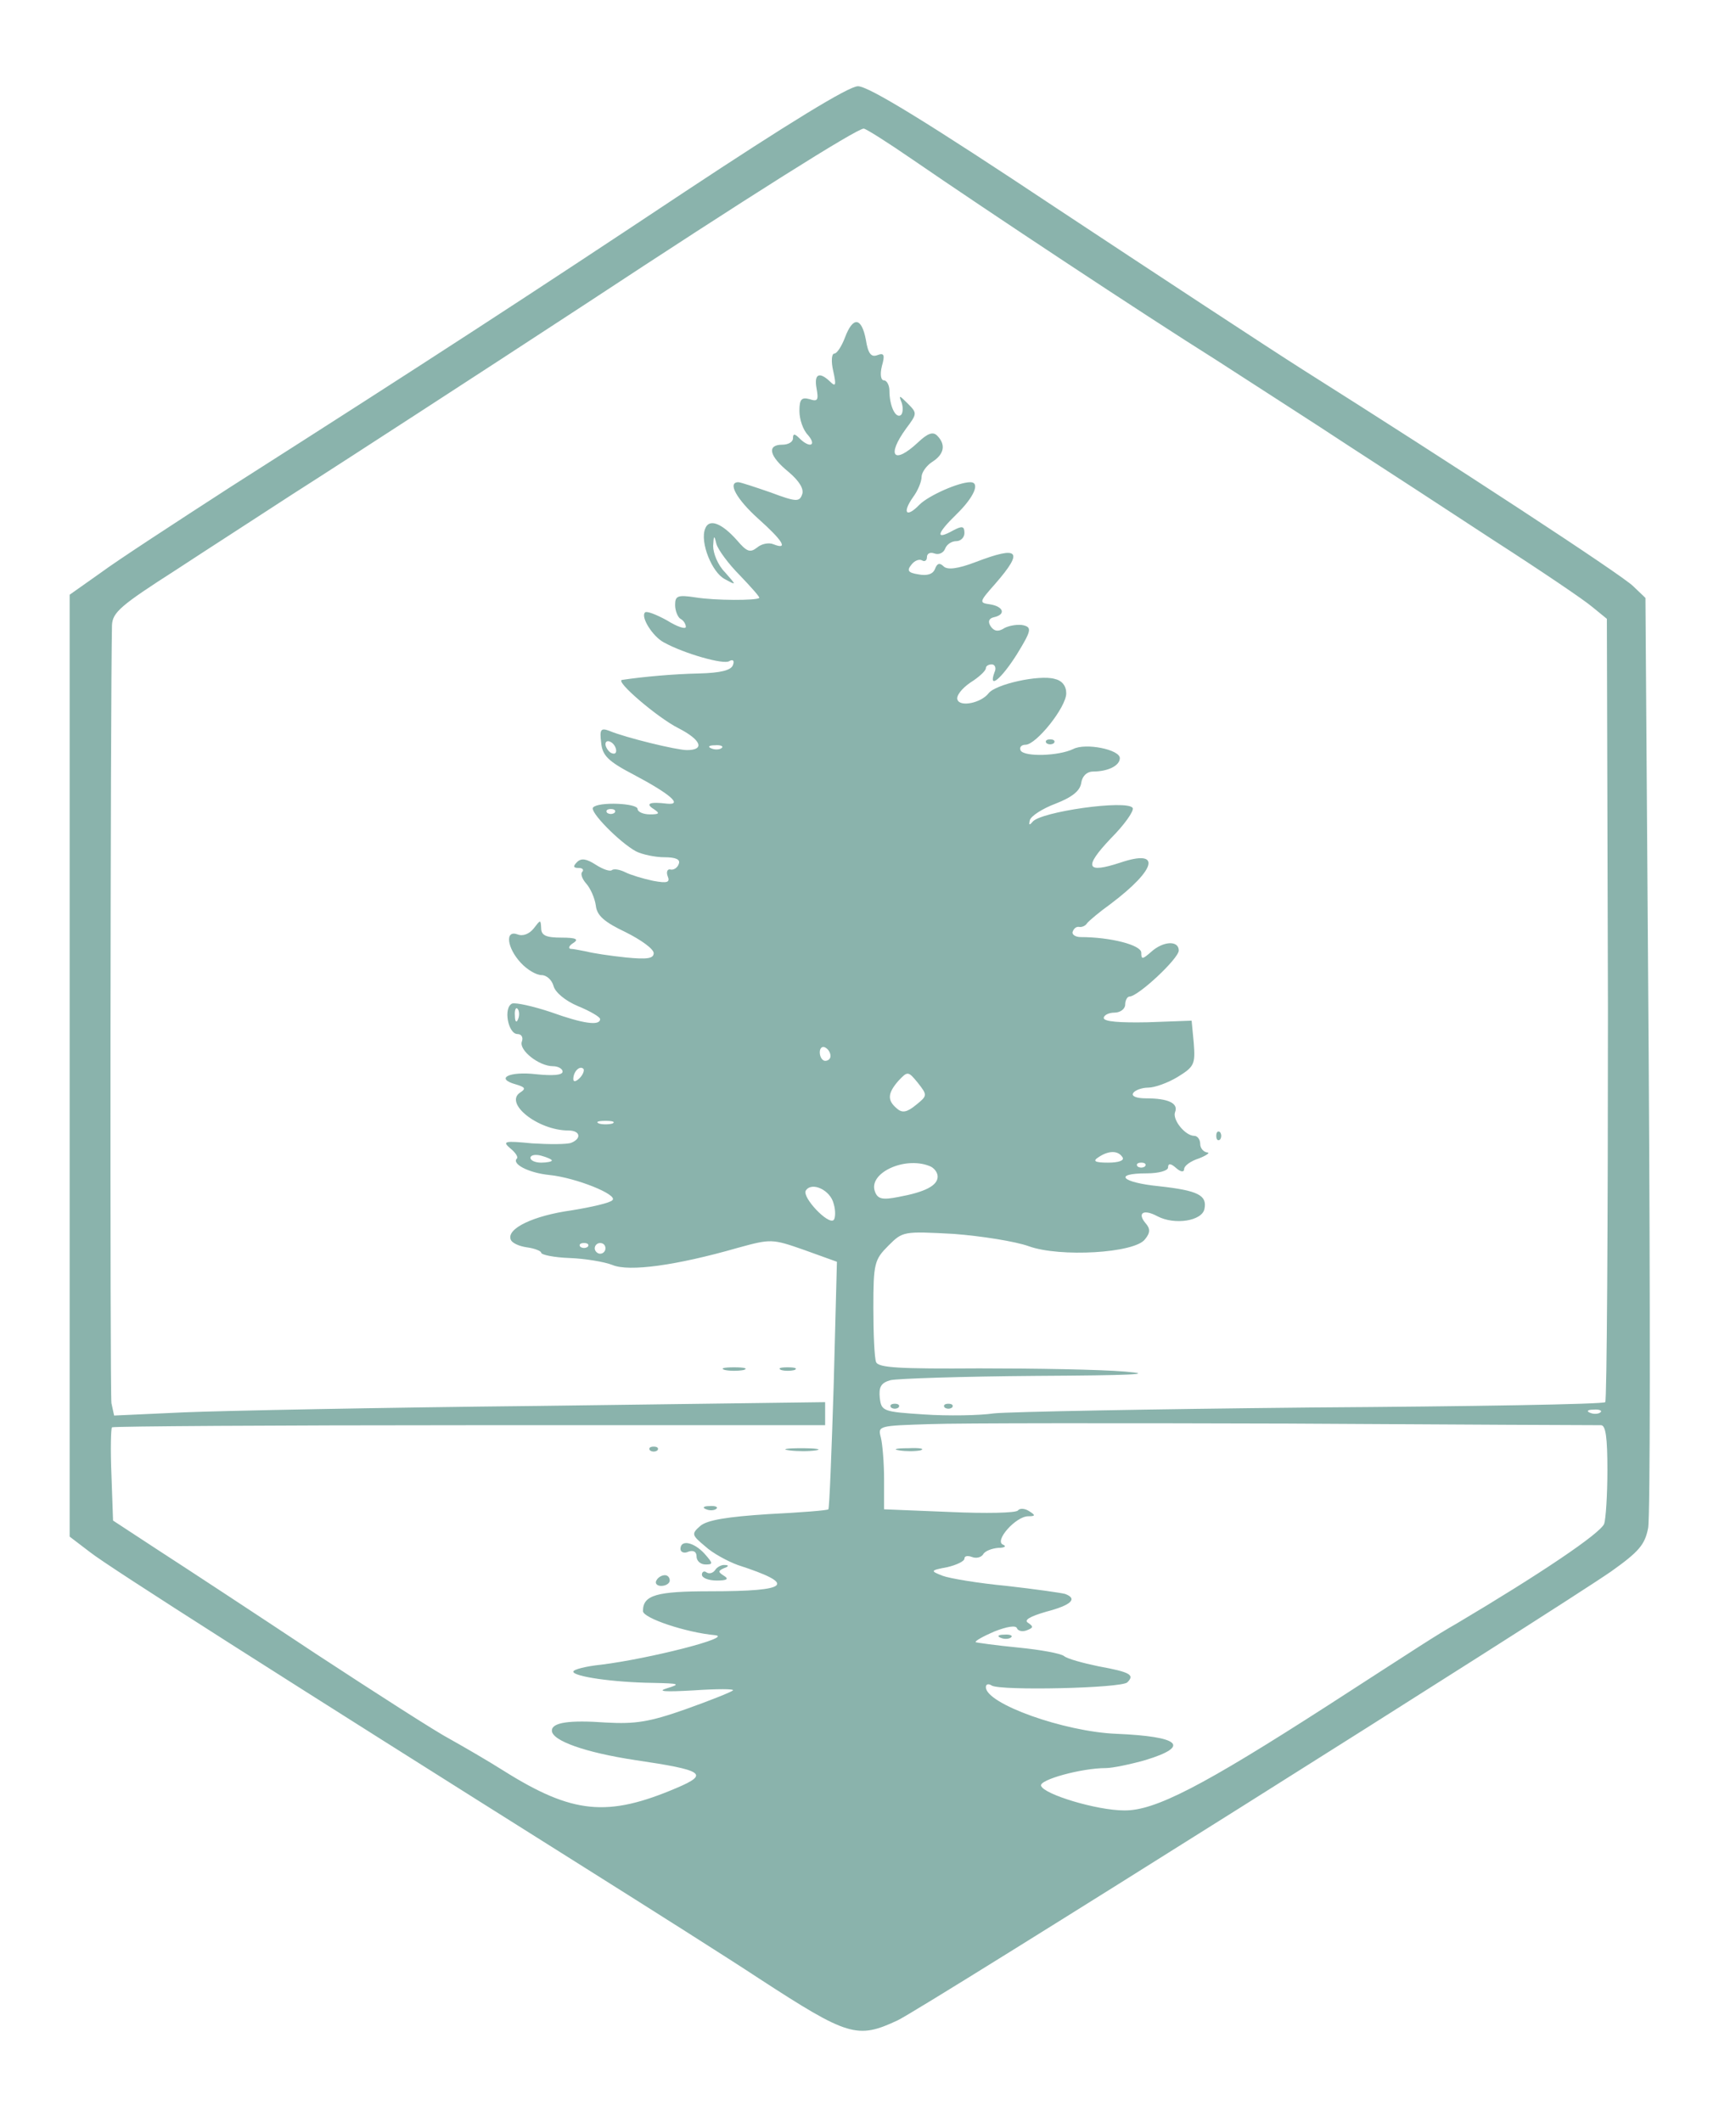 <?xml version="1.0" standalone="no"?>
<!DOCTYPE svg PUBLIC "-//W3C//DTD SVG 20010904//EN"
 "http://www.w3.org/TR/2001/REC-SVG-20010904/DTD/svg10.dtd">
<svg version="1.0" xmlns="http://www.w3.org/2000/svg"
 width="324pt" height="396pt" viewBox="0 0 324 396"
 preserveAspectRatio="xMidYMid meet">
<g transform="translate(0,396) scale(0.1,-0.1)"
fill="#8ab3ac" stroke="none">
<path d="M1278 3602 c-289 -192 -470 -310 -848 -551 -102 -66 -211 -137 -242
-160 l-58 -41 0 -879 0 -879 38 -29 c34 -27 356 -232 922 -588 124 -78 271
-171 327 -208 166 -108 183 -113 258 -78 42 19 1225 764 1332 838 52 37 63 50
69 81 4 20 4 419 1 886 l-6 850 -23 22 c-21 21 -336 227 -618 405 -63 40 -270
176 -459 301 -236 157 -351 228 -370 227 -17 0 -131 -70 -323 -197z m424 61
c144 -99 428 -287 568 -375 74 -48 185 -119 247 -160 62 -40 183 -119 270
-176 87 -56 170 -112 185 -125 l27 -22 2 -728 c0 -401 -2 -731 -5 -734 -3 -4
-250 -8 -549 -10 -298 -3 -564 -8 -592 -11 -27 -4 -86 -5 -130 -2 -77 5 -80 6
-83 31 -2 20 2 28 20 33 13 3 136 7 273 8 175 1 225 3 165 8 -47 4 -169 6
-272 6 -149 -1 -189 1 -193 12 -3 8 -5 53 -5 101 0 83 2 90 28 116 27 27 28
27 122 22 52 -4 115 -14 140 -23 58 -21 198 -13 217 13 10 12 10 20 1 30 -16
19 -4 27 22 13 32 -17 84 -9 88 14 5 25 -12 34 -85 42 -70 7 -86 24 -23 24 23
0 40 5 40 11 0 8 5 8 15 -1 9 -8 15 -8 15 -2 0 6 12 15 28 20 15 6 21 11 15
11 -7 1 -13 8 -13 16 0 8 -5 15 -11 15 -17 0 -41 30 -36 44 7 17 -13 26 -54
26 -18 0 -28 4 -24 10 3 5 16 10 28 10 12 0 37 9 55 20 31 19 33 24 30 63 l-4
42 -82 -3 c-51 -1 -82 1 -82 8 0 5 9 10 20 10 11 0 20 7 20 15 0 8 4 15 8 15
16 0 92 71 92 86 0 19 -29 18 -52 -3 -16 -14 -18 -14 -18 -1 0 14 -57 29 -113
29 -10 0 -17 5 -15 10 2 6 7 10 12 9 5 -1 12 2 15 7 3 4 23 21 44 36 86 65 95
103 18 77 -64 -21 -69 -9 -18 45 26 26 44 52 41 57 -10 16 -173 -7 -187 -26
-6 -7 -7 -6 -5 3 2 8 24 22 48 31 31 12 46 24 48 39 2 13 11 21 22 21 28 0 50
11 50 25 0 16 -64 29 -87 17 -27 -13 -90 -15 -98 -3 -3 6 1 11 9 11 20 0 76
70 76 96 0 14 -8 24 -22 27 -29 8 -110 -10 -123 -27 -14 -18 -53 -26 -58 -12
-3 7 8 21 24 32 16 10 29 22 29 27 0 4 5 7 11 7 6 0 9 -7 5 -15 -12 -33 13
-12 42 34 27 44 28 50 12 54 -9 2 -25 0 -35 -5 -12 -8 -20 -6 -26 3 -6 9 -3
15 6 17 23 5 18 20 -7 24 -21 3 -21 4 10 39 53 61 44 71 -37 40 -34 -13 -53
-15 -60 -8 -7 7 -12 6 -16 -5 -4 -10 -15 -13 -31 -10 -19 3 -22 7 -13 18 6 8
15 11 20 8 5 -3 9 0 9 6 0 7 6 10 14 7 8 -3 17 1 20 9 3 8 12 14 21 14 8 0 15
7 15 15 0 13 -4 14 -21 5 -34 -19 -31 -6 6 30 33 32 45 60 26 60 -22 0 -78
-25 -95 -42 -24 -25 -33 -16 -12 14 9 12 16 29 16 38 0 8 9 21 20 28 22 14 26
32 9 49 -8 8 -18 4 -36 -13 -45 -42 -59 -25 -22 26 21 28 21 29 3 47 -16 16
-17 16 -11 1 3 -10 2 -20 -2 -23 -10 -6 -21 18 -21 46 0 10 -5 19 -10 19 -6 0
-8 11 -4 27 6 21 4 25 -9 20 -11 -4 -17 3 -21 29 -8 42 -24 44 -39 4 -6 -16
-15 -30 -20 -30 -5 0 -6 -15 -2 -32 6 -27 5 -31 -6 -20 -20 19 -30 14 -25 -13
4 -22 2 -25 -13 -20 -15 4 -19 0 -19 -22 0 -16 7 -36 16 -45 17 -20 3 -25 -16
-6 -9 9 -12 9 -12 0 0 -7 -9 -12 -20 -12 -29 0 -25 -21 12 -51 20 -17 29 -32
25 -42 -5 -14 -11 -14 -59 4 -29 10 -56 19 -60 19 -21 0 -3 -32 37 -68 46 -41
57 -59 29 -48 -9 4 -23 1 -31 -6 -13 -10 -19 -8 -37 13 -29 33 -53 42 -60 22
-10 -25 13 -82 37 -94 22 -12 22 -12 0 13 -13 13 -22 35 -22 49 1 20 2 21 6 4
3 -11 23 -38 44 -59 21 -22 38 -41 36 -42 -5 -5 -82 -5 -119 1 -33 5 -38 3
-38 -14 0 -11 5 -23 10 -26 6 -3 10 -10 10 -15 0 -5 -16 0 -35 12 -20 11 -38
18 -41 15 -9 -8 14 -45 35 -56 38 -21 112 -42 122 -35 7 4 10 1 7 -7 -3 -10
-23 -15 -64 -16 -47 -1 -103 -6 -143 -12 -14 -2 67 -71 105 -90 43 -22 50 -41
16 -41 -19 0 -114 23 -145 36 -16 6 -18 2 -15 -22 2 -24 13 -35 61 -60 68 -36
92 -57 62 -54 -33 4 -41 0 -25 -10 12 -8 11 -10 -7 -10 -13 0 -23 5 -23 10 0
11 -73 14 -83 3 -8 -7 49 -65 80 -82 12 -6 36 -11 53 -11 21 0 30 -4 27 -12
-2 -7 -9 -12 -15 -11 -6 2 -9 -4 -6 -12 5 -12 0 -14 -27 -9 -19 4 -42 11 -52
16 -10 5 -21 7 -25 4 -3 -3 -16 1 -30 10 -17 11 -27 13 -35 5 -8 -8 -7 -11 3
-11 7 0 10 -3 7 -7 -4 -3 -1 -13 7 -22 8 -9 16 -27 18 -41 2 -19 16 -31 56
-50 28 -14 52 -31 52 -39 0 -10 -12 -12 -52 -8 -29 3 -62 8 -73 11 -11 2 -24
5 -30 5 -5 1 -3 6 5 11 11 7 5 10 -22 10 -29 0 -38 4 -38 18 -1 16 -1 16 -14
-1 -8 -10 -20 -15 -30 -11 -24 9 -20 -25 6 -53 12 -13 29 -23 39 -23 9 0 19
-9 22 -20 3 -12 22 -28 46 -38 22 -9 41 -20 41 -24 0 -13 -31 -9 -92 13 -33
11 -65 18 -72 16 -17 -7 -8 -57 10 -57 7 0 11 -6 8 -14 -6 -16 32 -46 58 -46
10 0 18 -5 18 -10 0 -7 -19 -8 -49 -5 -51 6 -78 -8 -38 -19 17 -5 19 -8 8 -15
-31 -20 33 -71 90 -71 22 0 25 -15 5 -23 -8 -3 -41 -3 -73 -1 -51 5 -56 4 -41
-9 10 -8 15 -16 13 -19 -11 -10 21 -27 60 -31 50 -5 129 -37 118 -47 -4 -5
-39 -13 -76 -19 -72 -10 -121 -34 -114 -54 2 -7 16 -13 30 -15 15 -2 27 -7 27
-10 0 -4 24 -9 53 -10 28 -1 65 -7 80 -13 31 -13 119 -1 234 32 62 17 64 17
124 -4 l61 -22 -6 -229 c-4 -127 -8 -231 -10 -233 -1 -2 -52 -6 -112 -9 -77
-5 -114 -11 -127 -22 -17 -15 -16 -17 9 -38 14 -13 42 -28 61 -35 111 -36 98
-49 -51 -49 -101 0 -126 -7 -126 -37 0 -13 80 -40 135 -45 34 -4 -124 -44
-213 -55 -29 -3 -52 -9 -52 -13 0 -9 74 -20 149 -21 49 -1 52 -2 26 -10 -20
-6 -4 -7 49 -4 44 3 77 3 74 0 -3 -3 -43 -19 -88 -35 -68 -24 -94 -28 -149
-25 -69 5 -101 0 -101 -15 0 -19 63 -41 155 -55 129 -19 139 -26 78 -52 -129
-55 -194 -49 -323 32 -30 19 -75 45 -100 59 -25 13 -137 85 -250 159 -113 75
-244 161 -292 192 l-87 57 -3 85 c-2 47 -1 87 1 89 2 2 303 4 668 4 l663 0 0
21 0 22 -532 -7 c-293 -3 -592 -9 -664 -12 l-131 -6 -5 23 c-3 18 -2 1313 1
1452 1 24 16 37 119 103 64 42 162 105 217 141 55 35 163 105 240 155 77 50
217 141 310 202 299 197 504 326 517 326 4 0 45 -26 90 -57z m-552 -1104 c0
-6 -4 -7 -10 -4 -5 3 -10 11 -10 16 0 6 5 7 10 4 6 -3 10 -11 10 -16z m197 5
c-3 -3 -12 -4 -19 -1 -8 3 -5 6 6 6 11 1 17 -2 13 -5z m-200 -121 c-4 -3 -10
-3 -14 0 -3 4 0 7 7 7 7 0 10 -3 7 -7z m-180 -385 c-3 -8 -6 -5 -6 6 -1 11 2
17 5 13 3 -3 4 -12 1 -19z m583 -69 c0 -5 -4 -9 -10 -9 -5 0 -10 7 -10 16 0 8
5 12 10 9 6 -3 10 -10 10 -16z m-468 -41 c-7 -7 -12 -8 -12 -2 0 14 12 26 19
19 2 -3 -1 -11 -7 -17z m628 -50 c-17 -14 -26 -16 -36 -7 -18 15 -18 28 3 52
17 18 18 18 36 -4 18 -23 18 -24 -3 -41z m-567 -35 c-7 -2 -19 -2 -25 0 -7 3
-2 5 12 5 14 0 19 -2 13 -5z m-113 -69 c0 -2 -9 -4 -20 -4 -11 0 -20 4 -20 9
0 5 9 7 20 4 11 -3 20 -7 20 -9z m1065 6 c4 -6 -7 -10 -27 -10 -25 0 -29 3
-18 10 19 13 37 13 45 0z m-361 -16 c9 -3 16 -12 16 -20 0 -17 -24 -29 -73
-38 -30 -6 -39 -4 -44 10 -13 34 54 66 101 48z m403 -1 c-4 -3 -10 -3 -14 0
-3 4 0 7 7 7 7 0 10 -3 7 -7z m-581 -70 c4 -13 3 -27 0 -30 -10 -10 -60 43
-52 55 11 17 46 1 52 -25z m-459 -80 c-4 -3 -10 -3 -14 0 -3 4 0 7 7 7 7 0 10
-3 7 -7z m33 -3 c0 -5 -4 -10 -10 -10 -5 0 -10 5 -10 10 0 6 5 10 10 10 6 0
10 -4 10 -10z m1857 -306 c-3 -3 -12 -4 -19 -1 -8 3 -5 6 6 6 11 1 17 -2 13
-5z m1 -24 c9 0 12 -24 12 -84 0 -46 -3 -91 -6 -100 -7 -18 -120 -94 -275
-186 -42 -24 -67 -41 -239 -152 -236 -152 -325 -198 -382 -197 -51 0 -150 30
-155 46 -4 11 75 33 121 33 12 0 46 7 74 15 85 26 64 44 -55 49 -97 4 -243 56
-243 87 0 6 5 7 11 3 17 -10 242 -5 253 6 14 14 6 19 -54 30 -29 6 -58 14 -64
19 -6 5 -45 12 -86 16 -41 4 -77 9 -79 10 -2 2 14 11 35 20 23 9 40 12 42 6 2
-5 10 -7 18 -4 13 5 13 7 3 14 -9 5 3 12 34 21 46 12 59 24 35 33 -7 2 -56 9
-109 15 -53 5 -107 14 -120 19 -23 9 -23 10 9 16 17 4 32 11 32 16 0 5 6 6 14
3 8 -3 17 -1 21 5 3 6 16 11 28 12 12 0 16 3 9 6 -17 7 24 53 47 53 14 0 14 2
1 10 -8 5 -17 5 -20 1 -3 -5 -60 -6 -127 -3 l-123 5 0 56 c0 31 -3 66 -6 78
-6 22 -4 22 92 25 55 2 356 2 669 1 314 -2 576 -3 583 -3z"/>
<path d="M1953 2573 c4 -3 10 -3 14 0 3 4 0 7 -7 7 -7 0 -10 -3 -7 -7z"/>
<path d="M2270 1840 c0 -7 3 -10 7 -7 3 4 3 10 0 14 -4 3 -7 0 -7 -7z"/>
<path d="M1353 1403 c9 -2 25 -2 35 0 9 3 1 5 -18 5 -19 0 -27 -2 -17 -5z"/>
<path d="M1458 1403 c6 -2 18 -2 25 0 6 3 1 5 -13 5 -14 0 -19 -2 -12 -5z"/>
<path d="M1663 1333 c4 -3 10 -3 14 0 3 4 0 7 -7 7 -7 0 -10 -3 -7 -7z"/>
<path d="M1763 1333 c4 -3 10 -3 14 0 3 4 0 7 -7 7 -7 0 -10 -3 -7 -7z"/>
<path d="M1213 1253 c4 -3 10 -3 14 0 3 4 0 7 -7 7 -7 0 -10 -3 -7 -7z"/>
<path d="M1473 1253 c15 -2 37 -2 50 0 12 2 0 4 -28 4 -27 0 -38 -2 -22 -4z"/>
<path d="M1318 1143 c7 -3 16 -2 19 1 4 3 -2 6 -13 5 -11 0 -14 -3 -6 -6z"/>
<path d="M1270 1069 c0 -6 7 -9 15 -5 9 3 15 0 15 -9 0 -8 7 -15 17 -15 14 0
14 2 -2 20 -20 22 -45 27 -45 9z"/>
<path d="M1335 1030 c-4 -6 -11 -8 -16 -5 -5 4 -9 1 -9 -4 0 -6 12 -11 28 -11
19 0 23 3 13 9 -11 7 -11 9 0 14 9 3 10 6 2 6 -6 1 -15 -4 -18 -9z"/>
<path d="M1225 1010 c-3 -5 1 -10 9 -10 9 0 16 5 16 10 0 6 -4 10 -9 10 -6 0
-13 -4 -16 -10z"/>
<path d="M1678 1253 c12 -2 30 -2 40 0 9 3 -1 5 -23 4 -22 0 -30 -2 -17 -4z"/>
<path d="M1868 903 c7 -3 16 -2 19 1 4 3 -2 6 -13 5 -11 0 -14 -3 -6 -6z"/>
</g>
</svg>
